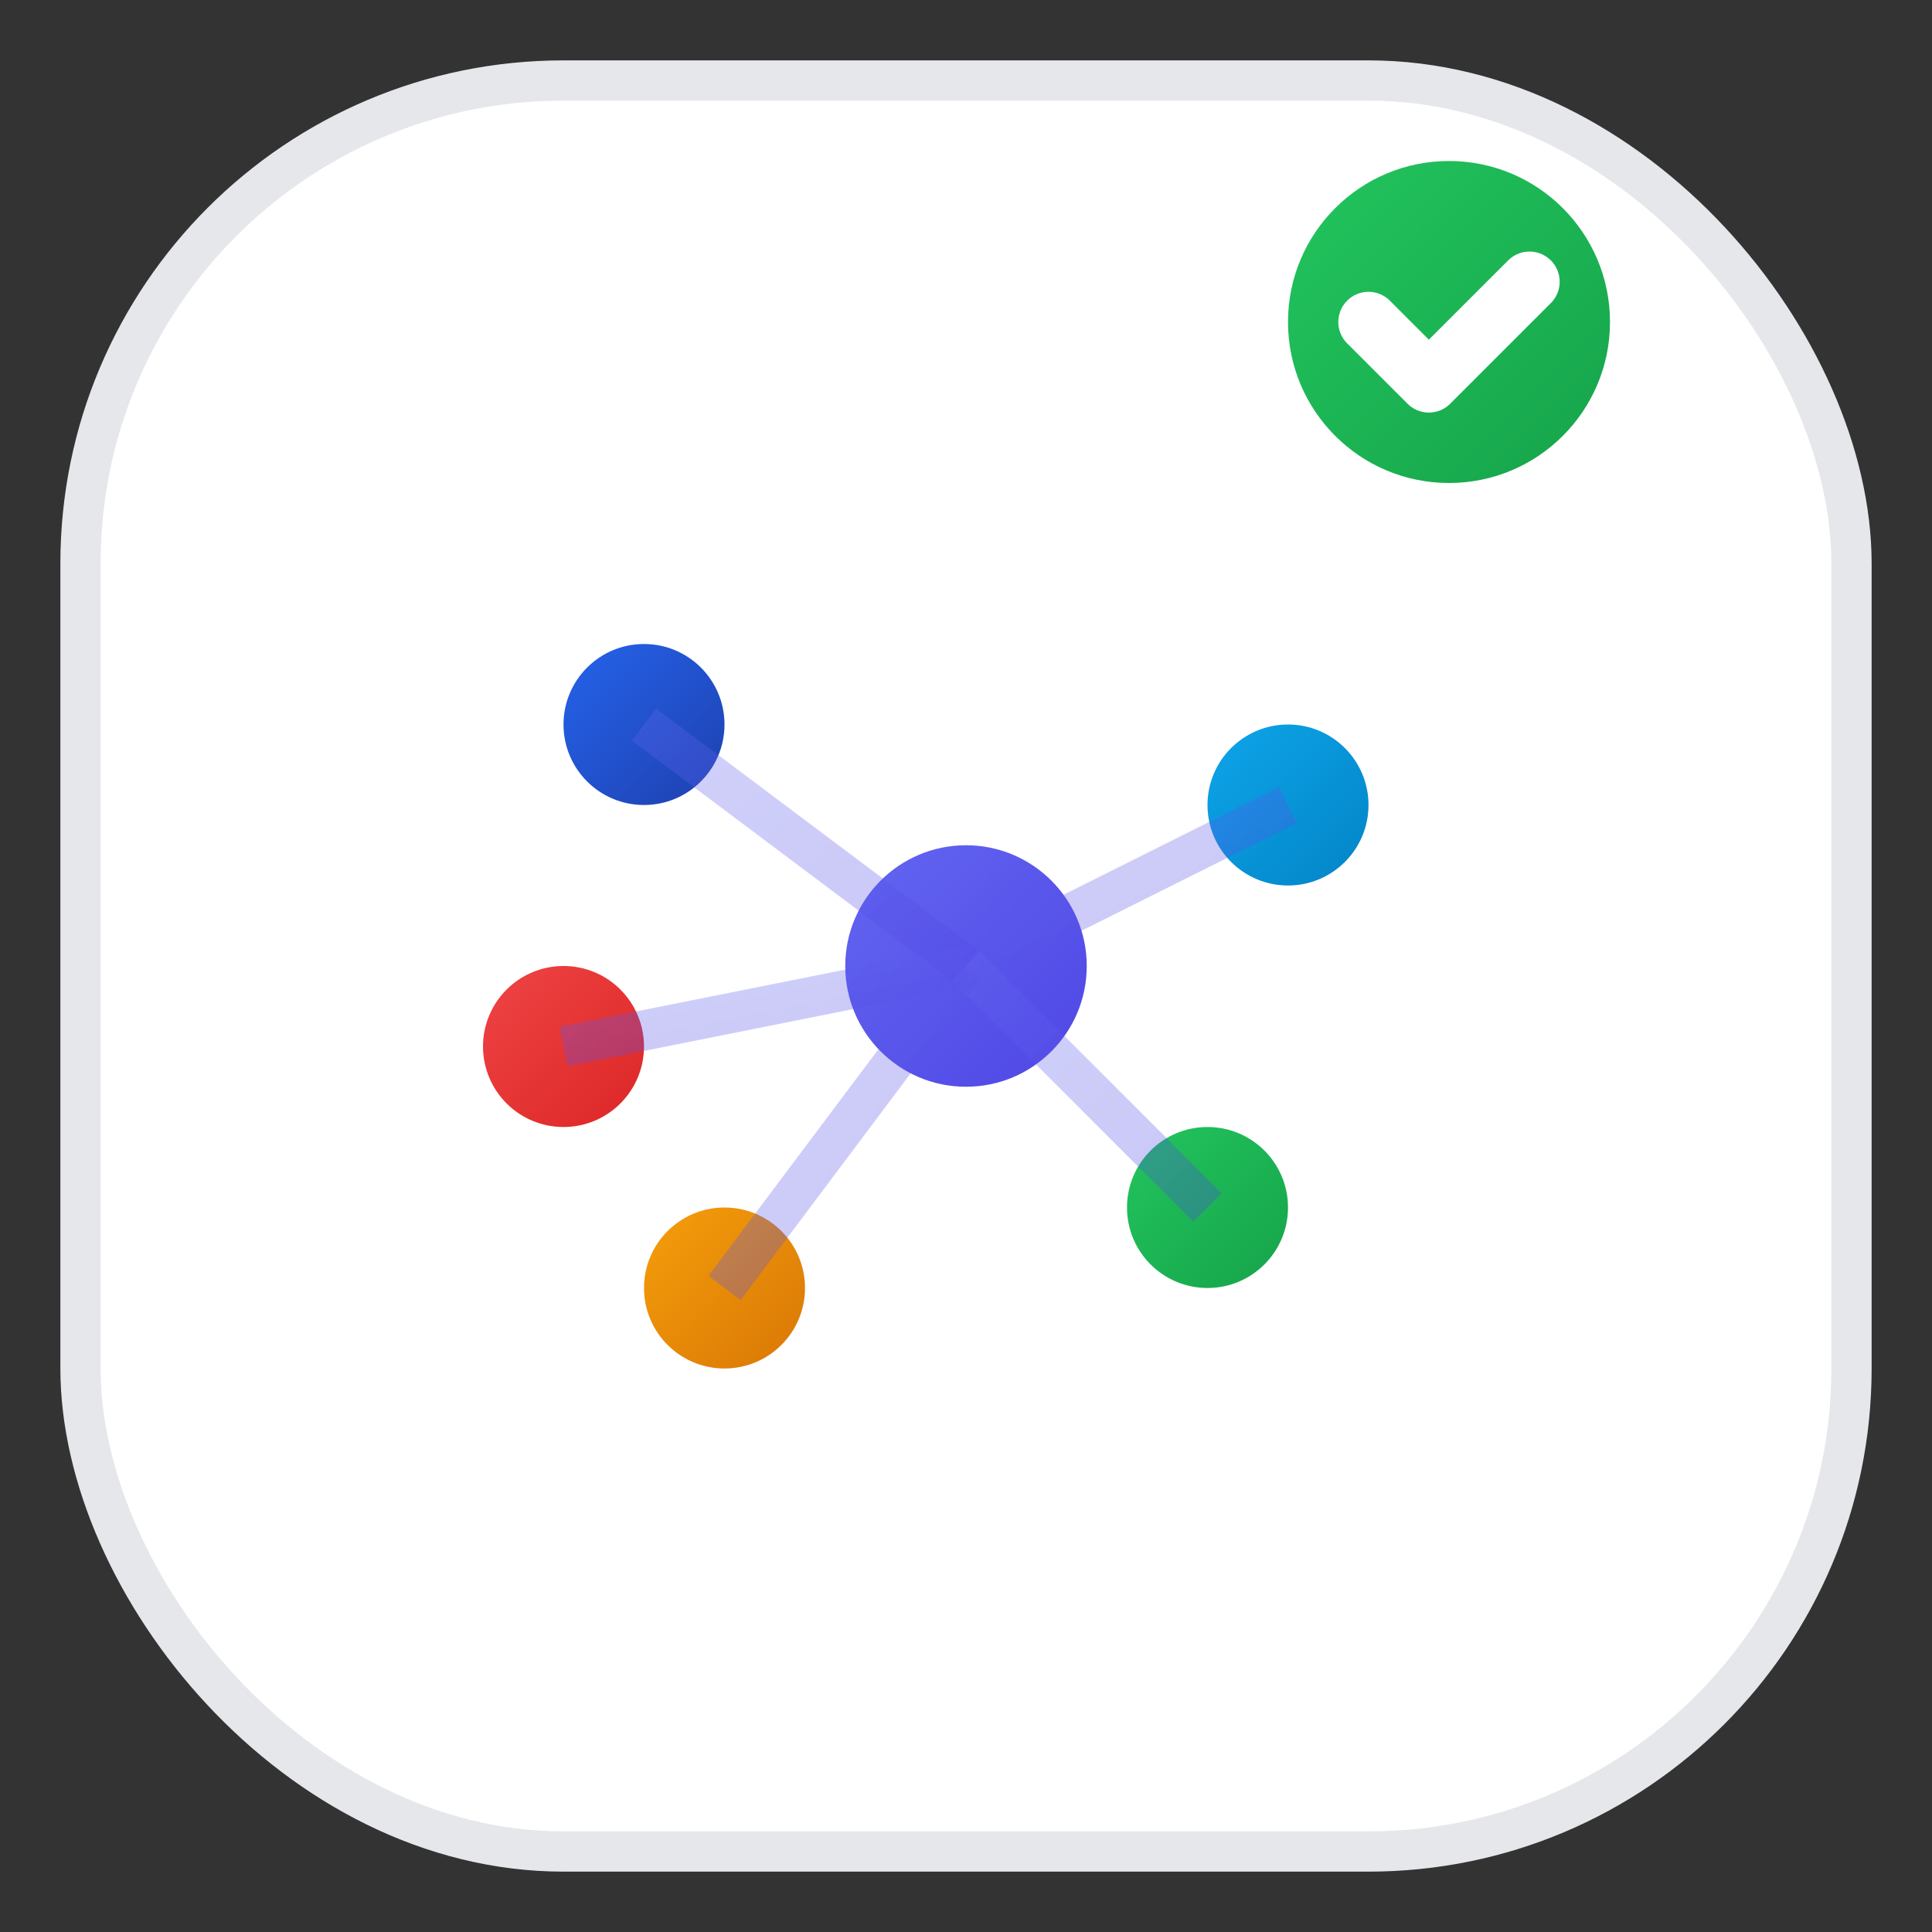 <svg viewBox="0 0 48 48" xmlns="http://www.w3.org/2000/svg">
  <rect x="0" y="0" width="48" height="48" fill="#333333" stroke="none"/>
  <defs>
    <!-- Brand-aligned color palette -->
    <linearGradient id="verity" x1="0%" y1="0%" x2="100%" y2="100%">
      <stop offset="0%" style="stop-color:#2563EB;stop-opacity:1" />
      <stop offset="100%" style="stop-color:#1E40AF;stop-opacity:1" />
    </linearGradient>
    
    <linearGradient id="association" x1="0%" y1="0%" x2="100%" y2="100%">
      <stop offset="0%" style="stop-color:#0EA5E9;stop-opacity:1" />
      <stop offset="100%" style="stop-color:#0284C7;stop-opacity:1" />
    </linearGradient>
    
    <linearGradient id="lived" x1="0%" y1="0%" x2="100%" y2="100%">
      <stop offset="0%" style="stop-color:#22C55E;stop-opacity:1" />
      <stop offset="100%" style="stop-color:#16A34A;stop-opacity:1" />
    </linearGradient>
    
    <linearGradient id="institutional" x1="0%" y1="0%" x2="100%" y2="100%">
      <stop offset="0%" style="stop-color:#F59E0B;stop-opacity:1" />
      <stop offset="100%" style="stop-color:#D97706;stop-opacity:1" />
    </linearGradient>
    
    <linearGradient id="desire" x1="0%" y1="0%" x2="100%" y2="100%">
      <stop offset="0%" style="stop-color:#EF4444;stop-opacity:1" />
      <stop offset="100%" style="stop-color:#DC2626;stop-opacity:1" />
    </linearGradient>
    
    <!-- Neutral gradient for assessment -->
    <linearGradient id="assessment" x1="0%" y1="0%" x2="100%" y2="100%">
      <stop offset="0%" style="stop-color:#6366F1;stop-opacity:1" />
      <stop offset="100%" style="stop-color:#4F46E5;stop-opacity:1" />
    </linearGradient>
  </defs>
  
  <!-- Modern container -->
  <rect x="2" y="2" width="44" height="44" rx="12" fill="#FFFFFF" stroke="#E5E7EB" stroke-width="1"/>
  
  <!-- Brain-inspired neural network (simplified) -->
  <g transform="translate(24, 24)">
    <!-- Central hub -->
    <circle cx="0" cy="0" r="3" fill="url(#assessment)"/>
    
    <!-- Five validation nodes positioned around center -->
    <circle cx="-8" cy="-6" r="2" fill="url(#verity)"/>
    <circle cx="8" cy="-4" r="2" fill="url(#association)"/>
    <circle cx="6" cy="6" r="2" fill="url(#lived)"/>
    <circle cx="-6" cy="8" r="2" fill="url(#institutional)"/>
    <circle cx="-10" cy="2" r="2" fill="url(#desire)"/>
    
    <!-- Clean connection lines -->
    <line x1="0" y1="0" x2="-8" y2="-6" stroke="url(#assessment)" stroke-width="1" opacity="0.3"/>
    <line x1="0" y1="0" x2="8" y2="-4" stroke="url(#assessment)" stroke-width="1" opacity="0.3"/>
    <line x1="0" y1="0" x2="6" y2="6" stroke="url(#assessment)" stroke-width="1" opacity="0.3"/>
    <line x1="0" y1="0" x2="-6" y2="8" stroke="url(#assessment)" stroke-width="1" opacity="0.3"/>
    <line x1="0" y1="0" x2="-10" y2="2" stroke="url(#assessment)" stroke-width="1" opacity="0.3"/>
  </g>
  
  <!-- Completion indicator -->
  <circle cx="36" cy="8" r="4" fill="url(#lived)"/>
  <path d="M34 8 L35.5 9.5 L38 7" stroke="#FFFFFF" stroke-width="1.5" fill="none" stroke-linecap="round" stroke-linejoin="round"/>
</svg> 